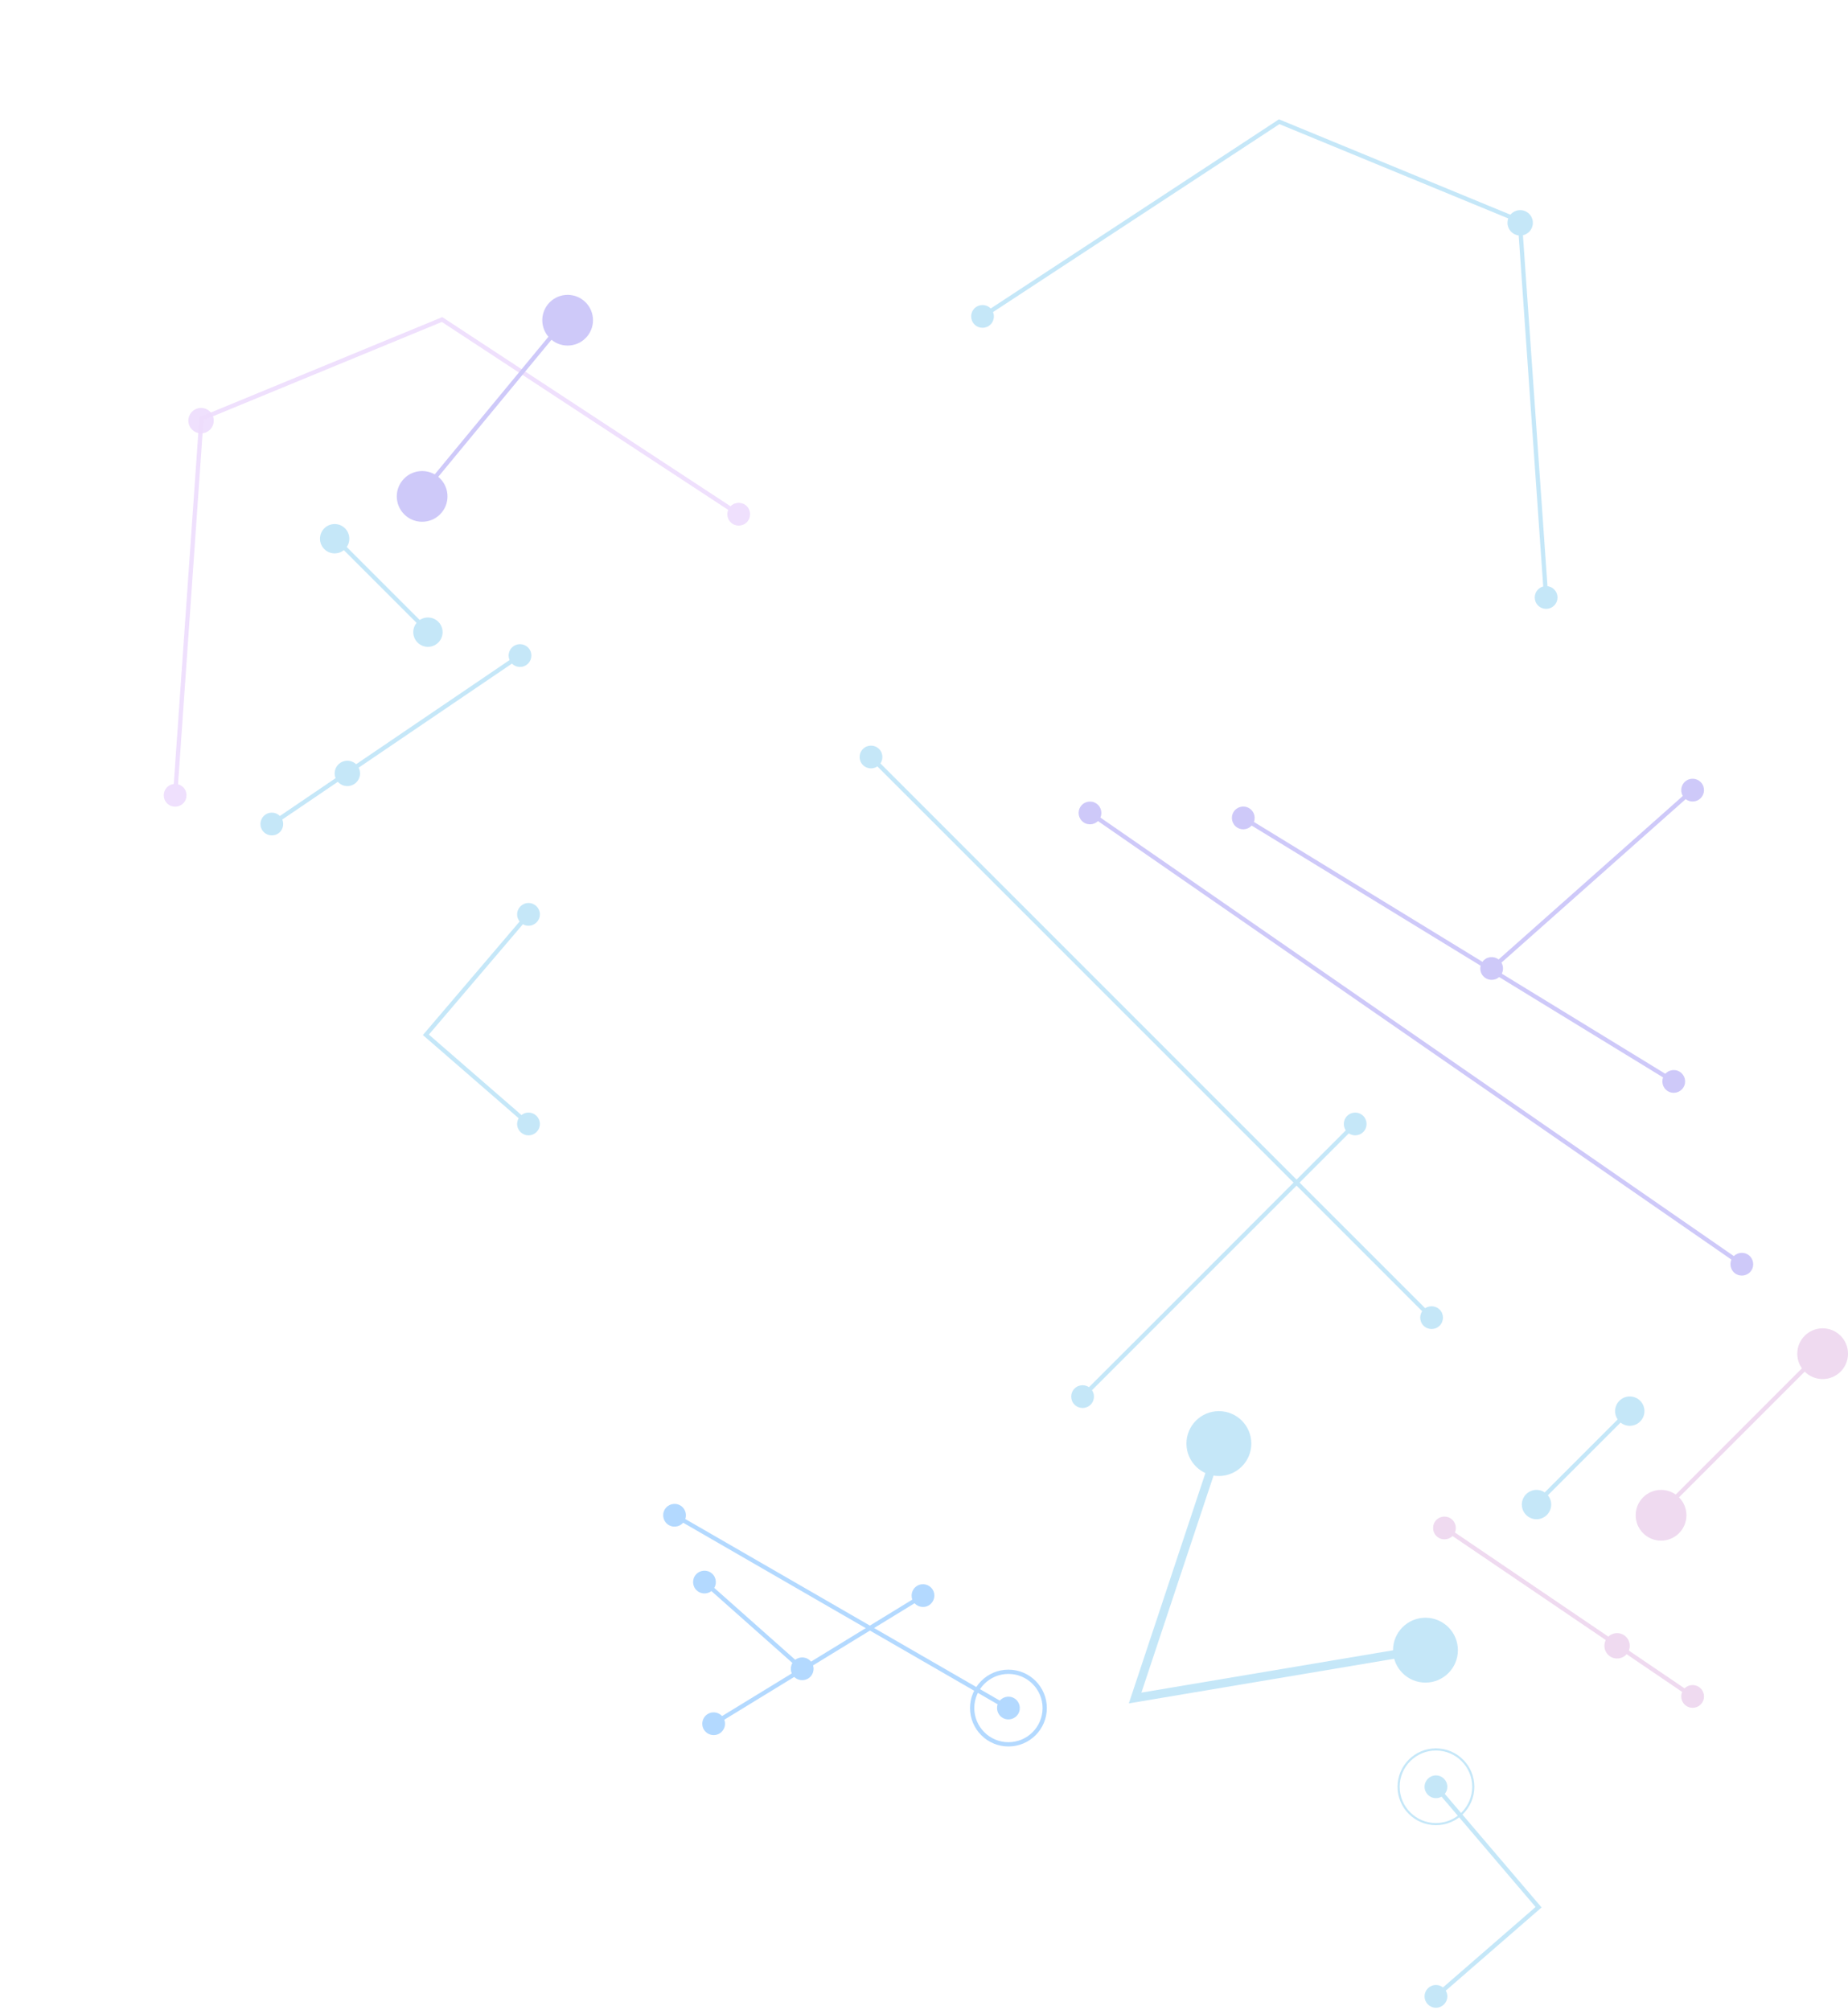 <svg width="433" height="471" viewBox="0 0 433 471" fill="none" xmlns="http://www.w3.org/2000/svg">
<g opacity="0.3">
<line y1="-0.5" x2="30.961" y2="-0.5" transform="matrix(-0.707 -0.707 -0.707 0.707 99.78 148.113)" stroke="#3DAFE9"/>
<path d="M251.772 329.101C250.73 328.06 250.73 326.372 251.772 325.33C252.813 324.289 254.501 324.289 255.543 325.33C256.584 326.372 256.584 328.06 255.543 329.101C254.501 330.143 252.813 330.143 251.772 329.101ZM315.647 265.226C314.606 264.184 314.606 262.496 315.647 261.455C316.689 260.413 318.377 260.413 319.418 261.455C320.46 262.496 320.46 264.184 319.418 265.226C318.377 266.267 316.689 266.267 315.647 265.226ZM253.304 326.862L317.179 262.987L317.886 263.694L254.011 327.569L253.304 326.862Z" fill="#3DAFE9"/>
<path d="M238.592 401.519C237.855 402.794 236.224 403.231 234.949 402.495C233.673 401.759 233.236 400.128 233.973 398.852C234.709 397.577 236.34 397.14 237.616 397.876C238.891 398.613 239.328 400.243 238.592 401.519ZM160.36 356.352C159.624 357.627 157.993 358.064 156.718 357.328C155.442 356.592 155.005 354.961 155.742 353.685C156.478 352.41 158.109 351.973 159.384 352.709C160.66 353.446 161.097 355.077 160.36 356.352ZM236.032 400.619L157.801 355.452L158.301 354.586L236.532 399.753L236.032 400.619Z" fill="#0080FF"/>
<path d="M164.939 405.253C164.171 403.996 164.566 402.355 165.822 401.586C167.078 400.817 168.719 401.212 169.488 402.468C170.257 403.724 169.862 405.366 168.606 406.135C167.35 406.904 165.708 406.509 164.939 405.253ZM213.987 375.23C213.219 373.974 213.614 372.332 214.87 371.563C216.126 370.794 217.767 371.189 218.536 372.445C219.305 373.701 218.91 375.343 217.654 376.112C216.398 376.881 214.756 376.486 213.987 375.23ZM166.953 403.434L216.001 373.411L216.523 374.264L167.475 404.287L166.953 403.434Z" fill="#0080FF"/>
<path d="M163.068 368.898C164.046 367.797 165.731 367.696 166.833 368.674C167.934 369.652 168.035 371.337 167.057 372.439C166.079 373.54 164.394 373.641 163.292 372.663C162.191 371.685 162.09 370 163.068 368.898ZM185.967 389.221C186.945 388.119 188.63 388.019 189.732 388.996C190.833 389.974 190.934 391.659 189.956 392.761C188.979 393.862 187.293 393.963 186.192 392.985C185.09 392.008 184.99 390.322 185.967 389.221ZM165.394 370.294L188.294 390.617L187.63 391.365L164.731 371.042L165.394 370.294Z" fill="#0080FF"/>
<path d="M39.148 188.218C38.107 187.176 38.107 185.488 39.148 184.446C40.189 183.405 41.878 183.405 42.919 184.446C43.961 185.488 43.961 187.176 42.919 188.218C41.878 189.259 40.189 189.259 39.148 188.218ZM171.201 122.365C170.16 121.323 170.16 119.635 171.201 118.593C172.243 117.552 173.931 117.552 174.973 118.593C176.014 119.635 176.014 121.323 174.973 122.365C173.931 123.406 172.243 123.406 171.201 122.365ZM47.202 98.097L46.703 98.062L46.724 97.753L47.011 97.635L47.202 98.097ZM103.578 74.863L103.387 74.401L103.631 74.3L103.852 74.445L103.578 74.863ZM40.535 186.297L46.703 98.062L47.7 98.132L41.532 186.367L40.535 186.297ZM47.011 97.635L103.387 74.401L103.768 75.325L47.392 98.559L47.011 97.635ZM103.852 74.445L173.361 120.061L172.813 120.897L103.303 75.281L103.852 74.445Z" fill="#C78FF7" fill-opacity="0.95"/>
<circle cx="2.972" cy="2.972" r="2.972" transform="matrix(1 1.74846e-07 1.74846e-07 -1 44.139 101.524)" fill="#C78FF7" fill-opacity="0.95"/>
<path d="M61.485 194.562C60.658 193.344 60.975 191.685 62.194 190.858C63.412 190.031 65.071 190.348 65.898 191.567C66.725 192.785 66.408 194.444 65.189 195.271C63.971 196.098 62.312 195.781 61.485 194.562ZM119.634 155.091C118.807 153.873 119.125 152.214 120.343 151.387C121.562 150.56 123.22 150.877 124.047 152.096C124.874 153.314 124.557 154.973 123.339 155.8C122.12 156.627 120.462 156.31 119.634 155.091ZM63.411 192.651L121.56 153.18L122.122 154.007L63.972 193.478L63.411 192.651Z" fill="#3DAFE9"/>
<circle cx="2.972" cy="2.972" r="2.972" transform="matrix(1 1.74846e-07 1.74846e-07 -1 78.414 184.177)" fill="#3DAFE9"/>
<circle cx="3.438" cy="3.438" r="3.438" transform="matrix(1 1.74846e-07 1.74846e-07 -1 96.83 151.55)" fill="#3DAFE9"/>
<circle cx="3.438" cy="3.438" r="3.438" transform="matrix(1 1.74846e-07 1.74846e-07 -1 74.976 129.656)" fill="#3DAFE9"/>
<circle cx="5.944" cy="5.944" r="5.944" transform="matrix(-0.095 -0.995 -0.995 0.095 139.482 80.374)" fill="#5C49EA"/>
<circle cx="5.944" cy="5.944" r="5.944" transform="matrix(-0.095 -0.995 -0.995 0.095 105.389 121.654)" fill="#5C49EA"/>
<line y1="-0.5" x2="53.54" y2="-0.5" transform="matrix(-0.637 0.771 0.771 0.637 133.004 75.02)" stroke="#5C49EA"/>
<path d="M123.834 266.007C122.361 266.007 121.167 264.813 121.167 263.34C121.167 261.867 122.361 260.673 123.834 260.673C125.307 260.673 126.501 261.867 126.501 263.34C126.501 264.813 125.307 266.007 123.834 266.007ZM123.834 216.898C122.361 216.898 121.167 215.704 121.167 214.231C121.167 212.758 122.361 211.564 123.834 211.564C125.307 211.564 126.501 212.758 126.501 214.231C126.501 215.704 125.307 216.898 123.834 216.898ZM99.784 242.45L99.456 242.828L99.082 242.503L99.403 242.126L99.784 242.45ZM123.506 263.717L99.456 242.828L100.111 242.073L124.162 262.962L123.506 263.717ZM99.403 242.126L123.453 213.907L124.215 214.555L100.164 242.775L99.403 242.126Z" fill="#3DAFE9"/>
<path d="M337.318 310.6C338.36 309.559 338.36 307.871 337.318 306.829C336.277 305.788 334.588 305.788 333.547 306.829C332.506 307.871 332.506 309.559 333.547 310.6C334.588 311.642 336.277 311.642 337.318 310.6ZM205.967 179.249C207.009 178.208 207.009 176.52 205.967 175.478C204.926 174.437 203.237 174.437 202.196 175.478C201.155 176.52 201.155 178.208 202.196 179.249C203.237 180.291 204.926 180.291 205.967 179.249ZM335.786 308.361L204.435 177.01L203.728 177.717L335.079 309.068L335.786 308.361Z" fill="#3DAFE9"/>
<path d="M253.202 188.952C252.364 190.163 252.666 191.824 253.877 192.662C255.088 193.501 256.749 193.198 257.587 191.988C258.425 190.777 258.123 189.115 256.912 188.277C255.701 187.439 254.04 187.741 253.202 188.952ZM405.934 294.683C405.096 295.893 405.398 297.555 406.609 298.393C407.82 299.231 409.481 298.929 410.32 297.718C411.158 296.507 410.856 294.846 409.645 294.008C408.434 293.17 406.773 293.472 405.934 294.683ZM255.11 190.881L407.842 296.611L408.412 295.789L255.679 190.059L255.11 190.881Z" fill="#5C49EA"/>
<path d="M394.442 254.765C395.211 253.509 394.816 251.868 393.56 251.099C392.304 250.33 390.662 250.725 389.894 251.981C389.125 253.237 389.52 254.879 390.776 255.647C392.032 256.416 393.673 256.021 394.442 254.765ZM293.582 193.028C294.351 191.771 293.956 190.13 292.7 189.361C291.444 188.592 289.802 188.987 289.033 190.243C288.265 191.499 288.66 193.141 289.916 193.91C291.172 194.679 292.813 194.284 293.582 193.028ZM392.429 252.947L291.569 191.209L291.047 192.062L391.907 253.799L392.429 252.947Z" fill="#5C49EA"/>
<path d="M398.801 398.963C399.628 397.744 399.311 396.086 398.092 395.258C396.874 394.431 395.215 394.749 394.388 395.967C393.561 397.186 393.879 398.844 395.097 399.671C396.316 400.498 397.974 400.181 398.801 398.963ZM340.652 359.491C341.479 358.273 341.162 356.615 339.943 355.787C338.724 354.96 337.066 355.278 336.239 356.496C335.412 357.715 335.729 359.373 336.948 360.2C338.166 361.027 339.825 360.71 340.652 359.491ZM396.876 397.051L338.726 357.58L338.164 358.407L396.314 397.879L396.876 397.051Z" fill="#C883CC"/>
<path d="M398.588 183.35C397.611 182.248 395.925 182.148 394.824 183.125C393.722 184.103 393.622 185.788 394.599 186.89C395.577 187.991 397.262 188.092 398.364 187.114C399.465 186.137 399.566 184.451 398.588 183.35ZM351.499 225.139C350.522 224.038 348.836 223.937 347.735 224.915C346.633 225.892 346.533 227.578 347.51 228.679C348.488 229.781 350.173 229.881 351.275 228.904C352.376 227.926 352.477 226.241 351.499 225.139ZM396.262 184.746L349.173 226.535L349.837 227.283L396.926 185.494L396.262 184.746Z" fill="#5C49EA"/>
<circle cx="378.897" cy="385.605" r="2.972" transform="rotate(-180 378.897 385.605)" fill="#C883CC"/>
<circle cx="360.016" cy="352.512" r="3.438" transform="rotate(-180 360.016 352.512)" fill="#3DAFE9"/>
<circle cx="381.869" cy="330.619" r="3.438" transform="rotate(-180 381.869 330.619)" fill="#3DAFE9"/>
<path d="M364.154 141.872C365.195 140.831 365.195 139.143 364.154 138.101C363.112 137.06 361.424 137.06 360.383 138.101C359.341 139.143 359.341 140.831 360.383 141.872C361.424 142.914 363.112 142.914 364.154 141.872ZM232.1 76.019C233.142 74.978 233.142 73.289 232.1 72.248C231.059 71.207 229.371 71.207 228.329 72.248C227.288 73.289 227.288 74.978 228.329 76.019C229.371 77.061 231.059 77.061 232.1 76.019ZM356.1 51.752L356.599 51.717L356.577 51.407L356.291 51.289L356.1 51.752ZM299.724 28.518L299.915 28.055L299.671 27.955L299.45 28.1L299.724 28.518ZM362.767 139.952L356.599 51.717L355.602 51.786L361.769 140.022L362.767 139.952ZM356.291 51.289L299.915 28.055L299.534 28.98L355.91 52.214L356.291 51.289ZM299.45 28.1L229.94 73.716L230.489 74.552L299.999 28.936L299.45 28.1Z" fill="#3DAFE9"/>
<circle cx="356.191" cy="52.207" r="2.972" transform="rotate(-180 356.191 52.207)" fill="#3DAFE9"/>
<circle cx="389.198" cy="355.02" r="5.944" transform="rotate(-180 389.198 355.02)" fill="#C883CC"/>
<circle cx="427.058" cy="317.162" r="5.944" transform="rotate(-180 427.058 317.162)" fill="#C883CC"/>
<line x1="388.845" y1="354.667" x2="426.703" y2="316.808" stroke="#C883CC"/>
<line x1="360.147" y1="352.158" x2="382.04" y2="330.265" stroke="#3DAFE9"/>
<path d="M336.451 470.406C337.924 470.406 339.118 469.212 339.118 467.739C339.118 466.266 337.924 465.073 336.451 465.073C334.978 465.073 333.785 466.266 333.785 467.739C333.785 469.212 334.978 470.406 336.451 470.406ZM336.451 421.297C337.924 421.297 339.118 420.103 339.118 418.631C339.118 417.158 337.924 415.964 336.451 415.964C334.978 415.964 333.785 417.158 333.785 418.631C333.785 420.103 334.978 421.297 336.451 421.297ZM360.502 446.85L360.83 447.227L361.203 446.902L360.882 446.525L360.502 446.85ZM336.779 468.117L360.83 447.227L360.174 446.472L336.123 467.362L336.779 468.117ZM360.882 446.525L336.832 418.306L336.071 418.955L360.121 447.174L360.882 446.525Z" fill="#3DAFE9"/>
<circle cx="7.6" cy="7.6" r="7.6" transform="matrix(1 1.74846e-07 1.74846e-07 -1 326.396 394.225)" fill="#3DAFE9"/>
<circle cx="7.6" cy="7.6" r="7.6" transform="matrix(1 1.74846e-07 1.74846e-07 -1 277.993 345.82)" fill="#3DAFE9"/>
<path d="M334.281 386.342L265.967 397.832L285.877 337.938" stroke="#3DAFE9" stroke-width="2"/>
<circle cx="8.998" cy="8.998" r="8.498" transform="matrix(1 1.74846e-07 1.74846e-07 -1 227.286 409.186)" stroke="#0080FF"/>
<circle cx="8.998" cy="8.998" r="8.748" transform="matrix(1 1.74846e-07 1.74846e-07 -1 327.454 427.63)" stroke="#3DAFE9" stroke-width="0.5"/>
</g>
</svg>
